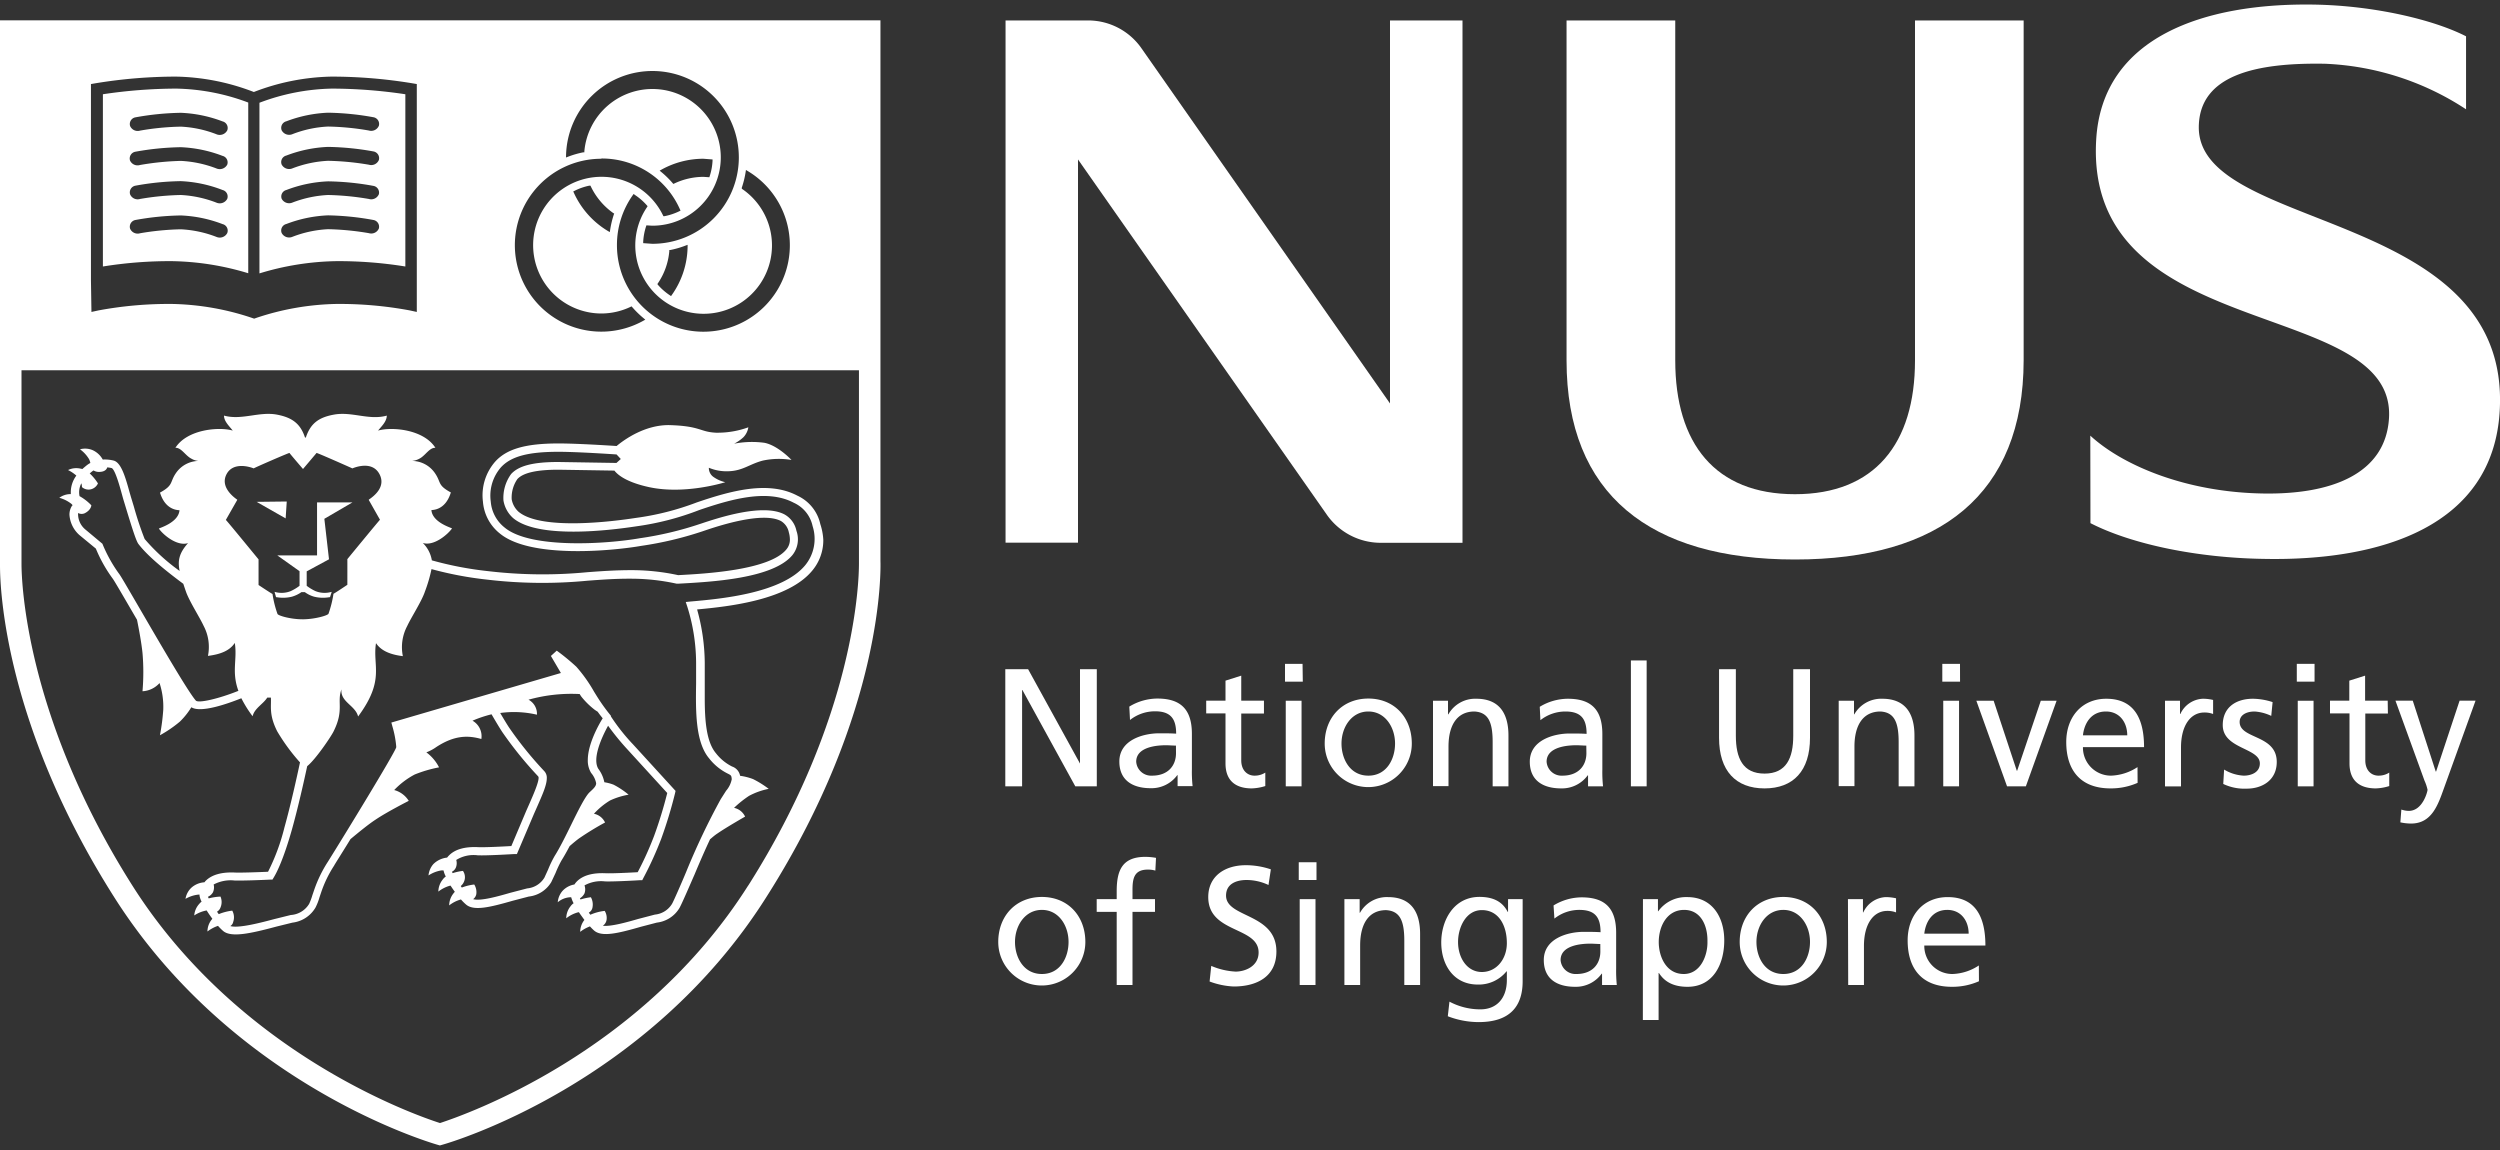 <svg id="nus" xmlns="http://www.w3.org/2000/svg" viewBox="0 0 500 230"><rect x="0" y="0" width="500" height="230" fill="#333333" stroke="none"/><defs><style>.cls-1{fill:#fff;}</style></defs><path class="cls-1" d="M201.06,133.84h4.56L216,152.71H216V133.84h3.36v23.43h-4.3L204.48,138h-.06v19.26h-3.36Z"/><path class="cls-1" d="M235.2,150.63c0,2.55-1.65,4.5-4.77,4.5a3,3,0,0,1-3.19-2.79c0-3,4.23-3.29,5.95-3.29.67,0,1.33.07,2,.07ZM226,144a8.06,8.06,0,0,1,5-1.74c3.15,0,4.23,1.51,4.23,4.47-1.24-.07-2.12-.07-3.36-.07-3.25,0-8,1.34-8,5.64,0,3.72,2.59,5.34,6.28,5.34a6.37,6.37,0,0,0,5.31-2.62h.06v2.21h3a26,26,0,0,1-.14-3.36v-7.08c0-4.66-2-7.08-6.88-7.08a10.91,10.91,0,0,0-5.64,1.61Z"/><path class="cls-1" d="M252.79,142.7h-4.54v9.37c0,2,1.22,3.06,2.66,3.06a3.93,3.93,0,0,0,2.15-.61v2.69a10,10,0,0,1-2.69.47c-3.26,0-5.27-1.55-5.27-5v-10h-3.86v-2.55h3.86v-4l3.15-1v5h4.54Z"/><path class="cls-1" d="M257.15,157.27h3.16V140.15h-3.16Zm3.36-24.5H257v3.56h3.56Z"/><path class="cls-1" d="M268.3,148.71c0-3.25,2-6.41,5.37-6.41s5.34,3.16,5.34,6.41c0,3.06-1.65,6.42-5.34,6.42S268.3,151.77,268.3,148.71Zm-3.36,0a8.71,8.71,0,1,0,17.42,0c0-5.2-3.49-9-8.69-9S264.94,143.51,264.94,148.71Z"/><path class="cls-1" d="M286.6,140.15h3v2.72h.07a6.16,6.16,0,0,1,5.6-3.12c4.43,0,6.42,2.75,6.42,7.35v10.17h-3.16v-8.86c0-4-.87-5.94-3.63-6.11-3.59,0-5.2,2.89-5.2,7v7.92H286.6Z"/><path class="cls-1" d="M317.28,150.63c0,2.55-1.65,4.5-4.77,4.5a3,3,0,0,1-3.19-2.79c0-3,4.23-3.29,5.94-3.29.67,0,1.35.07,2,.07Zm-9.2-6.59a8.06,8.06,0,0,1,5-1.74c3.16,0,4.24,1.51,4.24,4.47-1.24-.07-2.12-.07-3.36-.07-3.25,0-8,1.34-8,5.64,0,3.72,2.59,5.34,6.28,5.34a6.37,6.37,0,0,0,5.31-2.62h.06v2.21h3a26,26,0,0,1-.14-3.36v-7.08c0-4.66-2-7.08-6.88-7.08a10.91,10.91,0,0,0-5.64,1.61Z"/><path class="cls-1" d="M326.18,132.09h3.15v25.18h-3.15Z"/><path class="cls-1" d="M362,147.57c0,6.58-3.32,10.11-9.09,10.11s-9.1-3.53-9.1-10.11V133.84h3.36v13.3c0,4.5,1.4,7.58,5.74,7.58s5.74-3.08,5.74-7.58v-13.3H362Z"/><path class="cls-1" d="M367.74,140.15h3.06v2.72h.06a6.19,6.19,0,0,1,5.61-3.12c4.43,0,6.42,2.75,6.42,7.35v10.17h-3.16v-8.86c0-4-.88-5.94-3.63-6.11-3.59,0-5.21,2.89-5.21,7v7.92h-3.15Z"/><path class="cls-1" d="M388.65,140.15h3.16v17.12h-3.16Zm3.36-3.82h-3.55v-3.56H392Z"/><path class="cls-1" d="M405.17,157.27h-3.76l-6.14-17.12h3.46l4.63,14h.07l4.73-14h3.16Z"/><path class="cls-1" d="M416.59,147.07c.23-2.22,1.51-4.77,4.6-4.77,2.71,0,4.26,2.15,4.26,4.77Zm10.91,6.35a10.22,10.22,0,0,1-5.27,1.71,5.6,5.6,0,0,1-5.64-5.71h12.22c0-5.5-1.85-9.67-7.56-9.67-4.83,0-8,3.59-8,8.66,0,5.57,2.79,9.27,8.86,9.27a13.24,13.24,0,0,0,5.41-1.11Z"/><path class="cls-1" d="M433,140.15H436v2.65h.07a5.2,5.2,0,0,1,4.46-3.05,8.71,8.71,0,0,1,2.09.24v2.81a4.81,4.81,0,0,0-1.75-.3c-2.82,0-4.67,2.69-4.67,7v7.78H433Z"/><path class="cls-1" d="M444.82,153.91a8.4,8.4,0,0,0,3.93,1.22c1.44,0,3.22-.61,3.22-2.45,0-3.13-7.42-2.86-7.42-7.66,0-3.56,2.65-5.27,6.05-5.27a13.13,13.13,0,0,1,3.92.67l-.27,2.76a9.11,9.11,0,0,0-3.32-.88c-1.61,0-3,.67-3,2.09,0,3.48,7.42,2.48,7.42,8,0,3.66-2.92,5.34-6,5.34a9.89,9.89,0,0,1-4.7-.94Z"/><path class="cls-1" d="M459.55,140.15h3.16v17.12h-3.16Zm3.36-3.82h-3.55v-3.56h3.55Z"/><path class="cls-1" d="M477.58,142.7h-4.52v9.37c0,2,1.2,3.06,2.64,3.06a3.9,3.9,0,0,0,2.15-.61v2.69a9.84,9.84,0,0,1-2.68.47c-3.26,0-5.27-1.55-5.27-5v-10H466v-2.55h3.86v-4l3.16-1v5h4.52Z"/><path class="cls-1" d="M480.27,161.91a4.93,4.93,0,0,0,1.47.27c2.82,0,3.77-3.9,3.77-4.23a9,9,0,0,0-.61-1.82l-5.81-16h3.46l4.6,14.18h.07l4.7-14.18h3.19l-6.31,17.49c-1.18,3.29-2.42,7.09-6.58,7.09a10.33,10.33,0,0,1-2.15-.24Z"/><path class="cls-1" d="M203,188.39c0-3.25,2-6.41,5.38-6.41s5.33,3.16,5.33,6.41c0,3.05-1.64,6.41-5.33,6.41S203,191.44,203,188.39Zm-3.35,0a8.71,8.71,0,1,0,17.42,0c0-5.2-3.49-9-8.69-9S199.65,183.19,199.65,188.39Z"/><path class="cls-1" d="M223.34,182.38h-4v-2.55h4v-1.58c0-4.16,1.08-6.88,5.75-6.88a12.82,12.82,0,0,1,2.11.2l-.13,2.55a5.16,5.16,0,0,0-1.51-.2c-2.72,0-3.06,1.75-3.06,4.06v1.85H231v2.55H226.5V197h-3.16Z"/><path class="cls-1" d="M253.7,177a10.32,10.32,0,0,0-4.39-1c-1.89,0-4.1.67-4.1,3.12,0,4.5,10.07,3.46,10.07,11.18,0,5-3.86,7-8.56,7a15.79,15.79,0,0,1-4.8-1l.33-3.12a14.24,14.24,0,0,0,4.87,1.14c1.92,0,4.6-1.07,4.6-3.83,0-5.23-10.07-3.79-10.07-11.07,0-4.17,3.29-6.38,7.52-6.38a15.59,15.59,0,0,1,5,.83Z"/><path class="cls-1" d="M259.94,179.83h3.16V197h-3.16ZM263.3,176h-3.55v-3.55h3.55Z"/><path class="cls-1" d="M268.88,179.83h3.05v2.72H272a6.15,6.15,0,0,1,5.6-3.13c4.44,0,6.42,2.76,6.42,7.36V197h-3.16v-8.86c0-4-.87-5.94-3.63-6.11-3.59,0-5.2,2.89-5.2,7.05V197h-3.15Z"/><path class="cls-1" d="M296.37,194.4c-2.95,0-4.76-2.82-4.76-6,0-2.92,1.58-6.38,4.76-6.38,3.36,0,5,3.05,5,6.61C301.37,191.78,299.33,194.4,296.37,194.4Zm8.16-14.57h-2.92v2.55h-.07c-.94-1.84-2.61-3-5.64-3-5.17,0-7.65,4.71-7.65,9.11s2.41,8.42,7.31,8.42a7.14,7.14,0,0,0,5.75-2.65h.06V196c0,3.62-2,5.87-5.3,5.87a13.13,13.13,0,0,1-6.18-1.54l-.33,2.92a17.27,17.27,0,0,0,6.14,1.17c6.14,0,8.83-3,8.83-8.19Z"/><path class="cls-1" d="M320.07,190.3c0,2.55-1.64,4.5-4.77,4.5a3,3,0,0,1-3.18-2.79c0-3,4.23-3.28,5.94-3.28.67,0,1.34.07,2,.07Zm-9.19-6.58a8,8,0,0,1,5-1.74c3.16,0,4.23,1.51,4.23,4.46-1.24-.07-2.11-.07-3.35-.07-3.26,0-8,1.35-8,5.64,0,3.73,2.58,5.35,6.27,5.35a6.37,6.37,0,0,0,5.31-2.63h.07V197h2.95a29,29,0,0,1-.13-3.36v-7.08c0-4.67-2-7.09-6.88-7.09a10.89,10.89,0,0,0-5.64,1.62Z"/><path class="cls-1" d="M341.49,188.32c.07,2.69-1.34,6.48-4.74,6.48-3.55,0-5-3.52-5-6.38,0-3.18,1.65-6.44,5.07-6.44S341.56,185.24,341.49,188.32ZM328.57,204h3.15v-9.4h.07c1,1.58,2.68,2.76,5.71,2.76,5.17,0,7.35-4.57,7.35-9.27s-2.42-8.67-7.39-8.67a6.85,6.85,0,0,0-5.81,2.83h-.06v-2.42h-3Z"/><path class="cls-1" d="M351.29,188.39c0-3.25,2-6.41,5.37-6.41s5.34,3.16,5.34,6.41c0,3.05-1.64,6.41-5.34,6.41S351.29,191.44,351.29,188.39Zm-3.35,0a8.71,8.71,0,1,0,17.42,0c0-5.2-3.49-9-8.7-9S347.94,183.19,347.94,188.39Z"/><path class="cls-1" d="M369.59,179.83h3v2.65h.07a5.21,5.21,0,0,1,4.47-3.06,9.23,9.23,0,0,1,2.08.24v2.82a4.81,4.81,0,0,0-1.75-.3c-2.82,0-4.67,2.69-4.67,7V197h-3.15Z"/><path class="cls-1" d="M384.86,186.74c.24-2.21,1.51-4.76,4.6-4.76,2.72,0,4.27,2.15,4.27,4.76Zm10.91,6.35a10.09,10.09,0,0,1-5.27,1.71,5.6,5.6,0,0,1-5.64-5.7h12.22c0-5.51-1.84-9.68-7.55-9.68-4.83,0-8,3.6-8,8.67,0,5.57,2.78,9.27,8.86,9.27a13.14,13.14,0,0,0,5.4-1.11Z"/><path class="cls-1" d="M418.06,87.13c6.42,5.92,19.09,11.33,34.57,11.57,13.56.23,24.5-3.85,25.17-15.09,1.44-24.34-61-14.6-58.56-55.69C420.45,7.36,440.86.55,462.88.92c11.91.2,23.81,3,30.33,6.34l0,14.6A55.4,55.4,0,0,0,465,12.75c-14-.25-25.06,2.32-25.24,12.53-.38,21.3,62.59,16.19,60.18,56.94-1.35,23-23.65,30-47,29.56-13.43-.18-26.57-2.91-34.85-7.15Z"/><path class="cls-1" d="M359,111.9c-29,0-45.69-13-45.69-39.81v-68h21.74v68c0,16.65,8,26.75,23.94,26.75S383,88.74,383,72.09v-68h21.73v68C404.69,98.87,388,111.9,359,111.9Z"/><path class="cls-1" d="M278,4.09v76.6L228.19,9.51A13,13,0,0,0,217.6,4.09H201.11V108.53H215.6V31.89l49.73,71a13.17,13.17,0,0,0,10.77,5.67h16.4V4.09Z"/><path class="cls-1" d="M164.06,104.81a8.19,8.19,0,0,0-4.57-5.67c-5.84-3.1-13.46-.93-20.15,1.35a54.35,54.35,0,0,1-12.29,3.11c-4.32.67-18.77,2.54-23.33-1.24a4.39,4.39,0,0,1-1.38-2.49,6.5,6.5,0,0,1,1.13-4.05c1.15-1.26,3.84-1.88,8.23-1.88l11.18.18c.7.9,2.49,2.35,7,3.32,7.23,1.54,15.18-1,15.18-1a6.66,6.66,0,0,1-2.41-1.08,2.18,2.18,0,0,1-.88-1.81,9.11,9.11,0,0,0,3.91.7c2.89-.08,4.23-1.45,6.92-2.14a15.33,15.33,0,0,1,5.7-.12s-2.72-2.91-5.42-3.43a18.64,18.64,0,0,0-6.06.18,8,8,0,0,0,1.85-1.28,3.68,3.68,0,0,0,1-2,18,18,0,0,1-6.51,1.08c-3.28-.17-3-1.35-9.39-1.52C129,85,125,87.81,123.32,89.2c-5.15-.33-9.21-.51-11.59-.51-6.55,0-10.33,1.07-12.64,3.58a10.2,10.2,0,0,0-2.5,8.08,9,9,0,0,0,3.37,6.34c6.11,5.06,22.51,3.5,28.31,2.48a70.22,70.22,0,0,0,12.21-2.9l.21-.07c2.92-1,11.78-3.94,15.49-2a3.39,3.39,0,0,1,1.59,2.29,5.29,5.29,0,0,1,.21,1.4,3,3,0,0,1-.71,2c-3.38,4.14-16.11,4.85-21.64,5.14a44.08,44.08,0,0,0-9.21-1c-3.28,0-6,.19-8.94.41a93,93,0,0,1-19.93-.22,68.43,68.43,0,0,1-11.18-2.15,6.31,6.31,0,0,0-1.81-3.48c2.19.71,5-1.7,5.84-2.9,0-.11-3.89-1.14-4.12-3.66,0-.08,2.75.23,3.89-3.54-2.75-1.49-1.88-2-3.2-3.89a5.58,5.58,0,0,0-4.92-2.4,3.72,3.72,0,0,0,1.82-.46c1.2-.6,2-2.24,3.21-2.18-2.39-3.74-8.81-4.23-11.47-3.44.68-.85,1.73-1.79,1.75-3-3.55,1-7-.87-10.61-.19-3,.55-4.65,1.75-5.58,4.57H61c-.93-2.82-2.62-4-5.59-4.57-3.58-.68-7.06,1.17-10.61.19,0,1.17,1.07,2.11,1.75,3-2.66-.79-9.08-.3-11.47,3.44,1.19-.06,2,1.58,3.21,2.18a3.3,3.3,0,0,0,1.83.46,5.57,5.57,0,0,0-4.92,2.4C33.9,96.48,34.77,97,32,98.52c1.15,3.77,3.9,3.46,3.9,3.54-.23,2.52-4.12,3.55-4.12,3.66.8,1.2,3.64,3.61,5.83,2.9-1.8,2-2.1,3.55-1.68,5.57a38.88,38.88,0,0,1-7-6.39,65.77,65.77,0,0,1-2.16-6.49l-.59-1.94-.29-1c-.88-3.22-1.72-5.9-3.18-6.26a7.33,7.33,0,0,0-2.16-.2,4.39,4.39,0,0,0-2-1.87A3.85,3.85,0,0,0,16,89.86a6.62,6.62,0,0,1,1.83,2,3.64,3.64,0,0,1,.24.73,5.31,5.31,0,0,0-.82.55l-.12.1c-.17.14-.41.34-.66.57a1.59,1.59,0,0,0-.35-.08,3.76,3.76,0,0,0-2.51.28,7.72,7.72,0,0,1,1.66,1.11,5.57,5.57,0,0,0-1.11,3.29c0,.13,0,.27,0,.41a3.81,3.81,0,0,0-2.3.74,6.73,6.73,0,0,1,2.43,1.22,2.85,2.85,0,0,1,.23.26l-.14.15a3.21,3.21,0,0,0-.49,1.76A5.94,5.94,0,0,0,15.87,107l3.3,2.72a28.42,28.42,0,0,0,3.37,6c.27.34,2.11,3.51,4.06,6.86l.8,1.37c.42,2.06.89,4.62,1.1,6.64a45,45,0,0,1,0,7.66,4.91,4.91,0,0,0,3.41-1.64,15.27,15.27,0,0,1,.74,5.37,42.75,42.75,0,0,1-.66,5.07,24.27,24.27,0,0,0,4-2.74,14.82,14.82,0,0,0,2.28-2.86c1.89,1.21,7.3-.72,10-1.8a23.4,23.4,0,0,0,2.25,3.6c.39-1.62,2.12-2.43,2.93-3.73h.73c.1,1.78-.41,3.44,1.27,6.76A38.79,38.79,0,0,0,60,152.48c-.64,3-1.85,8.48-3.11,13a41.85,41.85,0,0,1-3.28,8.87c-1.92.09-5.46.21-6.58.16-2.69-.13-4.68.43-5.91,1.67-.09.09-.16.19-.24.28a4.32,4.32,0,0,0-2.6,1.08,3.9,3.9,0,0,0-1.18,2.23,6.56,6.56,0,0,1,2.58-.85l.23,0v.23a4,4,0,0,0,.41,1.18,2.52,2.52,0,0,0-.47.45,3.86,3.86,0,0,0-1,2.31,6.57,6.57,0,0,1,2.48-1c.34.54.73,1.11,1.14,1.66l-.14.18a3.83,3.83,0,0,0-.84,2.37,7.18,7.18,0,0,1,2.11-1.13,11.48,11.48,0,0,0,1,1c1.61,1.42,5.63.5,10.71-.86l3.16-.78a6.19,6.19,0,0,0,4.62-3,11.25,11.25,0,0,0,.81-2.07l.3-.89a23.54,23.54,0,0,1,2.64-5.47c0-.07,1.41-2.26,3.26-5.28,1.65-1.37,3.63-3,5.07-3.93,2.2-1.49,6.58-3.72,6.58-3.72a4.93,4.93,0,0,0-2.91-2.16,16,16,0,0,1,4.1-3.11,26,26,0,0,1,4.87-1.43,8.52,8.52,0,0,0-2.54-3,8.83,8.83,0,0,0,2-1.07c3.69-2.41,6.42-2.33,9-1.6a3.56,3.56,0,0,0-1.77-3.66,24,24,0,0,1,3.81-1.28c.84,1.45,1.8,3.05,2.23,3.67a75.79,75.79,0,0,0,7.09,8.74.45.45,0,0,1,.09.32c0,1-1.19,3.66-1.86,5.2l-.59,1.33-3,7.09c-1.36.08-5.3.29-6.68.22-2.62-.12-4.56.43-5.76,1.63a4.24,4.24,0,0,0-.41.46,4.59,4.59,0,0,0-2.72,1.27,4,4,0,0,0-1,2.3,6.66,6.66,0,0,1,2.52-1,3.88,3.88,0,0,1,.49,0,4.3,4.3,0,0,0,.45,1.21,2.59,2.59,0,0,0-.64.64,3.93,3.93,0,0,0-.85,2.38A6.55,6.55,0,0,1,90,177.14h.12c.27.41.55.82.85,1.23a1.81,1.81,0,0,0-.29.33,3.87,3.87,0,0,0-.84,2.38,6.58,6.58,0,0,1,2.35-1.19,10.44,10.44,0,0,0,1,1c1.55,1.37,4.85.55,9.35-.74l3.21-.84a6,6,0,0,0,4.51-2.9l.85-1.81a22.51,22.51,0,0,1,1.19-2.51c.52-.82,1.07-1.81,1.63-2.87.75-.65,1.45-1.24,2-1.62a57.76,57.76,0,0,1,5.08-3.1,3.13,3.13,0,0,0-2.22-1.75,14.51,14.51,0,0,1,3.21-2.65,14.51,14.51,0,0,1,3.72-1.16,16.35,16.35,0,0,0-3-2,8.92,8.92,0,0,0-1.85-.49,6.58,6.58,0,0,0-1.19-2.67c-1.27-2,.6-6.22,1.94-8.63a51.53,51.53,0,0,0,3.91,4.78l7.92,8.67a85.54,85.54,0,0,1-2.63,8.58,65.64,65.64,0,0,1-3.28,7.26c-1.56.09-5.1.27-6.4.21-2.61-.12-4.55.42-5.76,1.63a4,4,0,0,0-.5.62,4.15,4.15,0,0,0-2.33,1.23,3.93,3.93,0,0,0-1,2.32,4.2,4.2,0,0,1,2.5-1h.19a5.8,5.8,0,0,0,.48,1.2,2.51,2.51,0,0,0-.63.63,3.87,3.87,0,0,0-.84,2.38,6.47,6.47,0,0,1,2.42-1.21h.12c.34.52.71,1,1.09,1.54l0,0a3.85,3.85,0,0,0-.84,2.38,7.33,7.33,0,0,1,1.95-1.09,10.55,10.55,0,0,0,.82.82c1.55,1.37,4.86.55,9.38-.75l3.18-.83a6.07,6.07,0,0,0,4.51-2.9c.44-.72,2.41-5.32,3-6.65,1-2.39,2.07-4.86,3.13-7.11.53-.45,1-.86,1.44-1.14,1.77-1.23,5.57-3.4,5.57-3.4a3.15,3.15,0,0,0-2.21-1.75,21.26,21.26,0,0,1,3-2.4,14.13,14.13,0,0,1,3.93-1.4,19.41,19.41,0,0,0-3.12-1.95,11.82,11.82,0,0,0-2.6-.66,2.41,2.41,0,0,0-1.59-1.85,9.36,9.36,0,0,1-3.24-2.66c-1.95-2.3-2.24-6.68-2.24-11.05,0-1,0-1.93,0-2.86v-4.2a40.61,40.61,0,0,0-1.53-10.65c6.43-.59,18.23-1.89,23.06-7.8a9.45,9.45,0,0,0,2.18-6.11A12,12,0,0,0,164.06,104.81ZM39.18,140.13c-1.5-1.66-7.33-11.7-11.19-18.34-2.91-5-3.95-6.79-4.24-7.12a28.68,28.68,0,0,1-3.2-5.75l-.07-.17L17,105.84a4,4,0,0,1-1.38-3.24,1.47,1.47,0,0,0,1.32.05c1.3-.65,1.33-1.59,1.33-1.59a9.91,9.91,0,0,0-2.36-1.83,3.84,3.84,0,0,1,.36-2.57,2.71,2.71,0,0,1,.12.76,2,2,0,0,0,1.59.48,2.09,2.09,0,0,0,1.61-1.22,10.26,10.26,0,0,0-1.65-2l.25-.2.13-.11a3,3,0,0,1,.39-.28,2,2,0,0,0,.94.29c1.64.07,1.79-.9,1.79-.9h0a5.17,5.17,0,0,1,.91.14c.48.23,1.16,2,2,5.12l.3,1.08.59,1.94c1.31,4.31,2,6.4,2.42,7,1.87,2.48,5.61,5.49,9,8,.16.47.33,1,.51,1.5.63,1.89,2.78,5.22,3.56,6.92a9,9,0,0,1,.86,6c2.44-.31,4.33-1,5.37-2.6.53,3.34-.69,5.71.72,9.59C43.74,139.75,39.76,140.67,39.18,140.13ZM55.5,122.79a21.11,21.11,0,0,1-1-4c-.2-.06-2.79-1.79-2.79-1.79s0-5.15,0-5.13-6.5-7.94-6.54-7.88S47.44,100,47.44,100a.31.31,0,0,0,0-.07c-1-.69-3.41-2.69-2.12-5.11s4.49-1.52,5.42-1.14c.13-.13,7.07-3.15,7.16-3.09-.06,0,2.7,3.21,2.7,3.21s2.77-3.26,2.71-3.21c.09-.06,7,3,7.16,3.09.93-.38,4.06-1.42,5.42,1.14s-1.12,4.42-2.13,5.11l0,.07s2.26,4,2.24,3.95-6.54,7.88-6.53,7.88,0,5.13,0,5.13-2.57,1.73-2.77,1.79a21.91,21.91,0,0,1-1,4c-.15.34-2.62,1.07-5,1.11h-.19C58.12,123.86,55.64,123.13,55.5,122.79ZM117.56,152a4.71,4.71,0,0,0,.67,2.59,4.5,4.5,0,0,1,1,2.05c0,.57-.43,1-1.29,1.79s-2.2,3.45-3.67,6.45c-1.13,2.3-2.3,4.67-3.33,6.3a21.92,21.92,0,0,0-1.32,2.73l-.74,1.62a4.49,4.49,0,0,1-3.44,2.15l-3.35.87c-2.31.67-6,1.73-7.46,1.28a1.61,1.61,0,0,0,.63-1,2.91,2.91,0,0,0-.41-1.93,10.36,10.36,0,0,0-2.49.61l-.21-.3a2.32,2.32,0,0,0,.79-1.31,2.21,2.21,0,0,0-.35-1.72,10.68,10.68,0,0,0-2.06.45l-.14-.28a1.69,1.69,0,0,0,.86-1.06,2.36,2.36,0,0,0,0-1.3,6.55,6.55,0,0,1,4.28-.93c1.76.09,7.13-.24,7.35-.25l.5,0,3.4-8,.58-1.31c1.09-2.48,2-4.47,2-5.86a1.92,1.92,0,0,0-.53-1.44,73.44,73.44,0,0,1-6.91-8.54c-.36-.51-1.13-1.79-1.88-3.06a20.17,20.17,0,0,1,7.35.34,3.2,3.2,0,0,0-1.69-3,31.84,31.84,0,0,1,10.24-1.13,5.65,5.65,0,0,0,.37.57A15.49,15.49,0,0,0,119,142l.54.35c.41.58.75,1,1,1.31C119.66,145.06,117.56,148.87,117.56,152Zm43.52-39c-4.64,5.68-17,6.78-22.93,7.3l-1,.1.33,1a37.91,37.91,0,0,1,1.74,11.13v4.14c-.08,5.49-.17,11.72,2.6,15a10.82,10.82,0,0,0,3.73,3.05c.69.35.73.37.8,1.12a4.92,4.92,0,0,1-1.13,2.31l-1.07,1.68a140.46,140.46,0,0,0-6.9,14.51c-.69,1.68-2.52,5.89-2.84,6.42a4.5,4.5,0,0,1-3.44,2.16l-3.33.87c-2.12.61-5.42,1.56-7.07,1.36a1.76,1.76,0,0,0,.73-1.09,2.64,2.64,0,0,0-.36-1.88,9.71,9.71,0,0,0-2.87.77l-.31-.42a1.5,1.5,0,0,0,.76-1.18,3,3,0,0,0-.34-1.9,10.87,10.87,0,0,0-2.08.45l-.12-.23a2.53,2.53,0,0,0,.92-1,2.35,2.35,0,0,0,0-1.59,6.85,6.85,0,0,1,4.1-.8c1.45.06,5.4-.14,7-.24l.45,0,.21-.41a69.7,69.7,0,0,0,3.58-7.86,88.72,88.72,0,0,0,2.78-9.17l.09-.42-8.49-9.29a39.3,39.3,0,0,1-4.44-5.61l0-.07,0-.06a36.73,36.73,0,0,1-2.74-3.8l-.62-1a29.25,29.25,0,0,0-3.55-5,44,44,0,0,0-3.92-3.22l-1.17,1.06,2,3.41-33.91,9.91.21.77a20.08,20.08,0,0,1,.76,3.95,1.69,1.69,0,0,1,0,.25c-.4,1.3-10.3,17.49-13.65,22.85a25.72,25.72,0,0,0-2.8,5.79l-.31.91a12.62,12.62,0,0,1-.65,1.74A4.62,4.62,0,0,1,58.16,183l-3.27.81c-2.59.69-7.19,1.91-8.83,1.4a1.23,1.23,0,0,0,.58-.83,2.76,2.76,0,0,0-.19-2.25,10.26,10.26,0,0,0-2.7.7l-.35-.49a1.62,1.62,0,0,0,.7-.84,2.77,2.77,0,0,0,0-2.18,10.9,10.9,0,0,0-2.36.36l-.15-.32a2.19,2.19,0,0,0,1-.9,2.36,2.36,0,0,0,.14-1.56,7.27,7.27,0,0,1,4.17-.8c1.3.06,5.42-.09,7.17-.18l.42,0,.22-.36c.66-1.07,2-3.74,3.67-9.64,1.21-4.32,2.39-9.57,3.06-12.69,1.65-1.31,4.7-5.81,5.25-6.9,2.18-4.33.65-5.84,1.6-8.46-.26,2.52,2.79,3.21,3.33,5.43,5.44-7.34,2.85-10.09,3.58-14.67,1.05,1.57,2.93,2.3,5.37,2.6a9,9,0,0,1,.86-6c.78-1.7,2.93-5,3.56-6.93a29.08,29.08,0,0,0,1.31-4.48,70.66,70.66,0,0,0,11,2.09,94,94,0,0,0,20.23.23c2.88-.21,5.6-.42,8.81-.4a42.75,42.75,0,0,1,9,1l.11,0h.15c6.65-.36,19-1,22.89-5.73a5.05,5.05,0,0,0,.8-4.84,4.86,4.86,0,0,0-2.38-3.28c-4.33-2.3-13.36.72-16.75,1.85l-.22.07a67.93,67.93,0,0,1-12,2.84c-6.57,1.16-21.81,2.17-27-2.13a7.34,7.34,0,0,1-2.79-5.23,8.62,8.62,0,0,1,2.07-6.86c2-2.15,5.41-3.07,11.47-3.07,2.36,0,6.44.19,11.62.53l.85.91-.87.79-11.64-.19c-5,0-7.9.74-9.42,2.4a8.1,8.1,0,0,0-1.54,5.28,6,6,0,0,0,2,3.59c5,4.09,18.86,2.47,24.61,1.59A55.52,55.52,0,0,0,139.87,102c6.37-2.17,13.6-4.25,18.88-1.45a6.64,6.64,0,0,1,3.77,4.67A8.33,8.33,0,0,1,161.08,113Z"/><polygon class="cls-1" points="57.35 100.3 57.13 103.68 51.32 100.37 57.35 100.3"/><path class="cls-1" d="M64.87,103.76l.93,8.1-4.46,2.41c0,.23,0,2.7,0,2.89a9,9,0,0,0,1.75,1.06,4.89,4.89,0,0,0,2.88.24l.37-.09L66,119.44l-.13,0a7.35,7.35,0,0,1-3-.09,5.76,5.76,0,0,1-1.9-.92h-.69a6.3,6.3,0,0,1-1.94.92,7.35,7.35,0,0,1-3,.09l-.13,0-.3-1.07.36.09a4.89,4.89,0,0,0,2.88-.24,9.48,9.48,0,0,0,1.76-1.06c0-.19,0-2.72,0-2.92l-4.45-3.16h7.95V100.48l6.29,0h.79Z"/><path class="cls-1" d="M176.09,112.15V4.07H0V112.23c0,.09,0,.38,0,.84,0,5.1,1.11,32.12,22.83,66.35,23.74,37.45,62.9,49,64.56,49.5l.59.17.59-.17c1.66-.47,41-12,64.7-49.5C177,142.11,176.13,113.36,176.09,112.15ZM148.36,37.53a18.47,18.47,0,0,0,.77-3.14l.06-.4.34.21A17.29,17.29,0,1,1,123.39,49a17.21,17.21,0,0,1,3.19-10l.15-.21L127,39a11.84,11.84,0,0,1,2.39,2.09l.13.15-.11.18a13.67,13.67,0,1,0,19.1-3.57l-.16-.12ZM131.47,56.81l.12-.17a13.49,13.49,0,0,0,2.27-6.4V50l.2,0a18.16,18.16,0,0,0,3.09-.9l.37-.14v.4A17.09,17.09,0,0,1,134.36,59l-.15.22-.22-.15A12,12,0,0,1,131.61,57ZM113.21,31.14a17.28,17.28,0,1,1,17.25,17.62l-1.82-.13v-.26a11.89,11.89,0,0,1,.58-3.11l.06-.19,1.19.07a13.67,13.67,0,1,0-13.6-14.88v.2l-.2,0a18.53,18.53,0,0,0-3.1.9l-.37.14Zm21.65,5.56-.18.09-.14-.15a18.2,18.2,0,0,0-2.31-2.26l-.3-.25.34-.19a17.32,17.32,0,0,1,8.41-2.19h0l1.83.14,0,.26a11.89,11.89,0,0,1-.58,3.11l-.06.19-1.18-.08A13.74,13.74,0,0,0,134.86,36.7Zm-14.58-5A17.08,17.08,0,0,1,136,41.89l.11.23-.23.12a12.12,12.12,0,0,1-3,1l-.2,0-.09-.19A13.67,13.67,0,1,0,120.28,62.7a13.7,13.7,0,0,0,5.85-1.34l.18-.09.14.16a19.48,19.48,0,0,0,2.31,2.25l.3.25-.34.19a17.29,17.29,0,1,1-8.44-32.37Zm2.56,11-.07.19a19.16,19.16,0,0,0-.75,3.14l-.06.39-.35-.2a17.21,17.21,0,0,1-6.85-7.69l-.11-.24.23-.11a11.65,11.65,0,0,1,3-1.05l.21,0,.09.19a13.83,13.83,0,0,0,4.51,5.32ZM18.19,56.1V16.81l1-.17a99.88,99.88,0,0,1,16-1.32A45.29,45.29,0,0,1,50.77,18.4a45.29,45.29,0,0,1,15.59-3.08,99.88,99.88,0,0,1,16,1.32l1,.17V62.39l-1.42-.31a76.71,76.71,0,0,0-14.71-1.29,53.25,53.25,0,0,0-16,2.8l-.4.14-.4-.14a53.24,53.24,0,0,0-16-2.8,76.88,76.88,0,0,0-14.72,1.29l-1.42.31Zm131.45,121C128.31,210.77,92.9,223,88,224.61c-4.9-1.57-40.2-13.84-61.52-47.49S4.3,116.43,4.3,112.74c0-.26,0-.41,0-.43V74.05H171.79v38.18s0,.18,0,.45C171.8,116.46,171,143.45,149.64,177.12Z"/><path class="cls-1" d="M35.23,17.72a100.71,100.71,0,0,0-14.65,1.13V53.3a84.1,84.1,0,0,1,13.8-1.07,55.07,55.07,0,0,1,15.27,2.42V20.51A42.91,42.91,0,0,0,35.23,17.72ZM45.45,46.61a1.68,1.68,0,0,1-2.06.81,22.81,22.81,0,0,0-7.22-1.56,54.25,54.25,0,0,0-8.15.79,1.65,1.65,0,0,1-2-.91A1.37,1.37,0,0,1,27.07,44a55.44,55.44,0,0,1,9.1-.91,26.2,26.2,0,0,1,8.34,1.73A1.34,1.34,0,0,1,45.45,46.61Zm0-6.85a1.68,1.68,0,0,1-2.06.81A22.93,22.93,0,0,0,36.17,39a54.25,54.25,0,0,0-8.15.79,1.64,1.64,0,0,1-2-.92,1.36,1.36,0,0,1,1.05-1.73,54.25,54.25,0,0,1,9.1-.91A26.2,26.2,0,0,1,44.51,38,1.34,1.34,0,0,1,45.45,39.76Zm0-6.84a1.69,1.69,0,0,1-2.06.81,22.93,22.93,0,0,0-7.22-1.55A54.9,54.9,0,0,0,28,33a1.65,1.65,0,0,1-2-.91,1.37,1.37,0,0,1,1.05-1.74,55.44,55.44,0,0,1,9.1-.91,26.2,26.2,0,0,1,8.34,1.73A1.34,1.34,0,0,1,45.45,32.92Zm0-6.85a1.69,1.69,0,0,1-2.06.82,22.51,22.51,0,0,0-7.22-1.56,52.82,52.82,0,0,0-8.15.79,1.65,1.65,0,0,1-2-.92,1.36,1.36,0,0,1,1.05-1.73,55.44,55.44,0,0,1,9.1-.91,26.32,26.32,0,0,1,8.34,1.72A1.35,1.35,0,0,1,45.45,26.07Z"/><path class="cls-1" d="M66.42,17.72a43,43,0,0,0-14.53,2.83V54.68a55.22,55.22,0,0,1,15.38-2.45,84.1,84.1,0,0,1,13.8,1.07V18.85A100.71,100.71,0,0,0,66.42,17.72Zm9.34,28a1.65,1.65,0,0,1-2,.91,54.43,54.43,0,0,0-8.15-.79,22.81,22.81,0,0,0-7.22,1.56,1.68,1.68,0,0,1-2.06-.81,1.34,1.34,0,0,1,.94-1.79,26.2,26.2,0,0,1,8.34-1.73A55.1,55.1,0,0,1,74.7,44,1.37,1.37,0,0,1,75.76,45.74Zm0-6.85a1.65,1.65,0,0,1-2,.92A54.43,54.43,0,0,0,65.61,39a22.93,22.93,0,0,0-7.22,1.55,1.68,1.68,0,0,1-2.06-.81A1.34,1.34,0,0,1,57.27,38a26.2,26.2,0,0,1,8.34-1.73,53.92,53.92,0,0,1,9.09.91A1.36,1.36,0,0,1,75.76,38.89Zm0-6.84a1.65,1.65,0,0,1-2,.91,55.08,55.08,0,0,0-8.15-.78,22.93,22.93,0,0,0-7.22,1.55,1.69,1.69,0,0,1-2.06-.81,1.34,1.34,0,0,1,.94-1.79,26.2,26.2,0,0,1,8.34-1.73,55.1,55.1,0,0,1,9.09.91A1.37,1.37,0,0,1,75.76,32.05Zm0-6.85a1.66,1.66,0,0,1-2,.92,53,53,0,0,0-8.15-.79,22.51,22.51,0,0,0-7.22,1.56,1.69,1.69,0,0,1-2.06-.82,1.35,1.35,0,0,1,.94-1.79,26.32,26.32,0,0,1,8.34-1.72,55.1,55.1,0,0,1,9.09.91A1.36,1.36,0,0,1,75.76,25.2Z"/></svg>